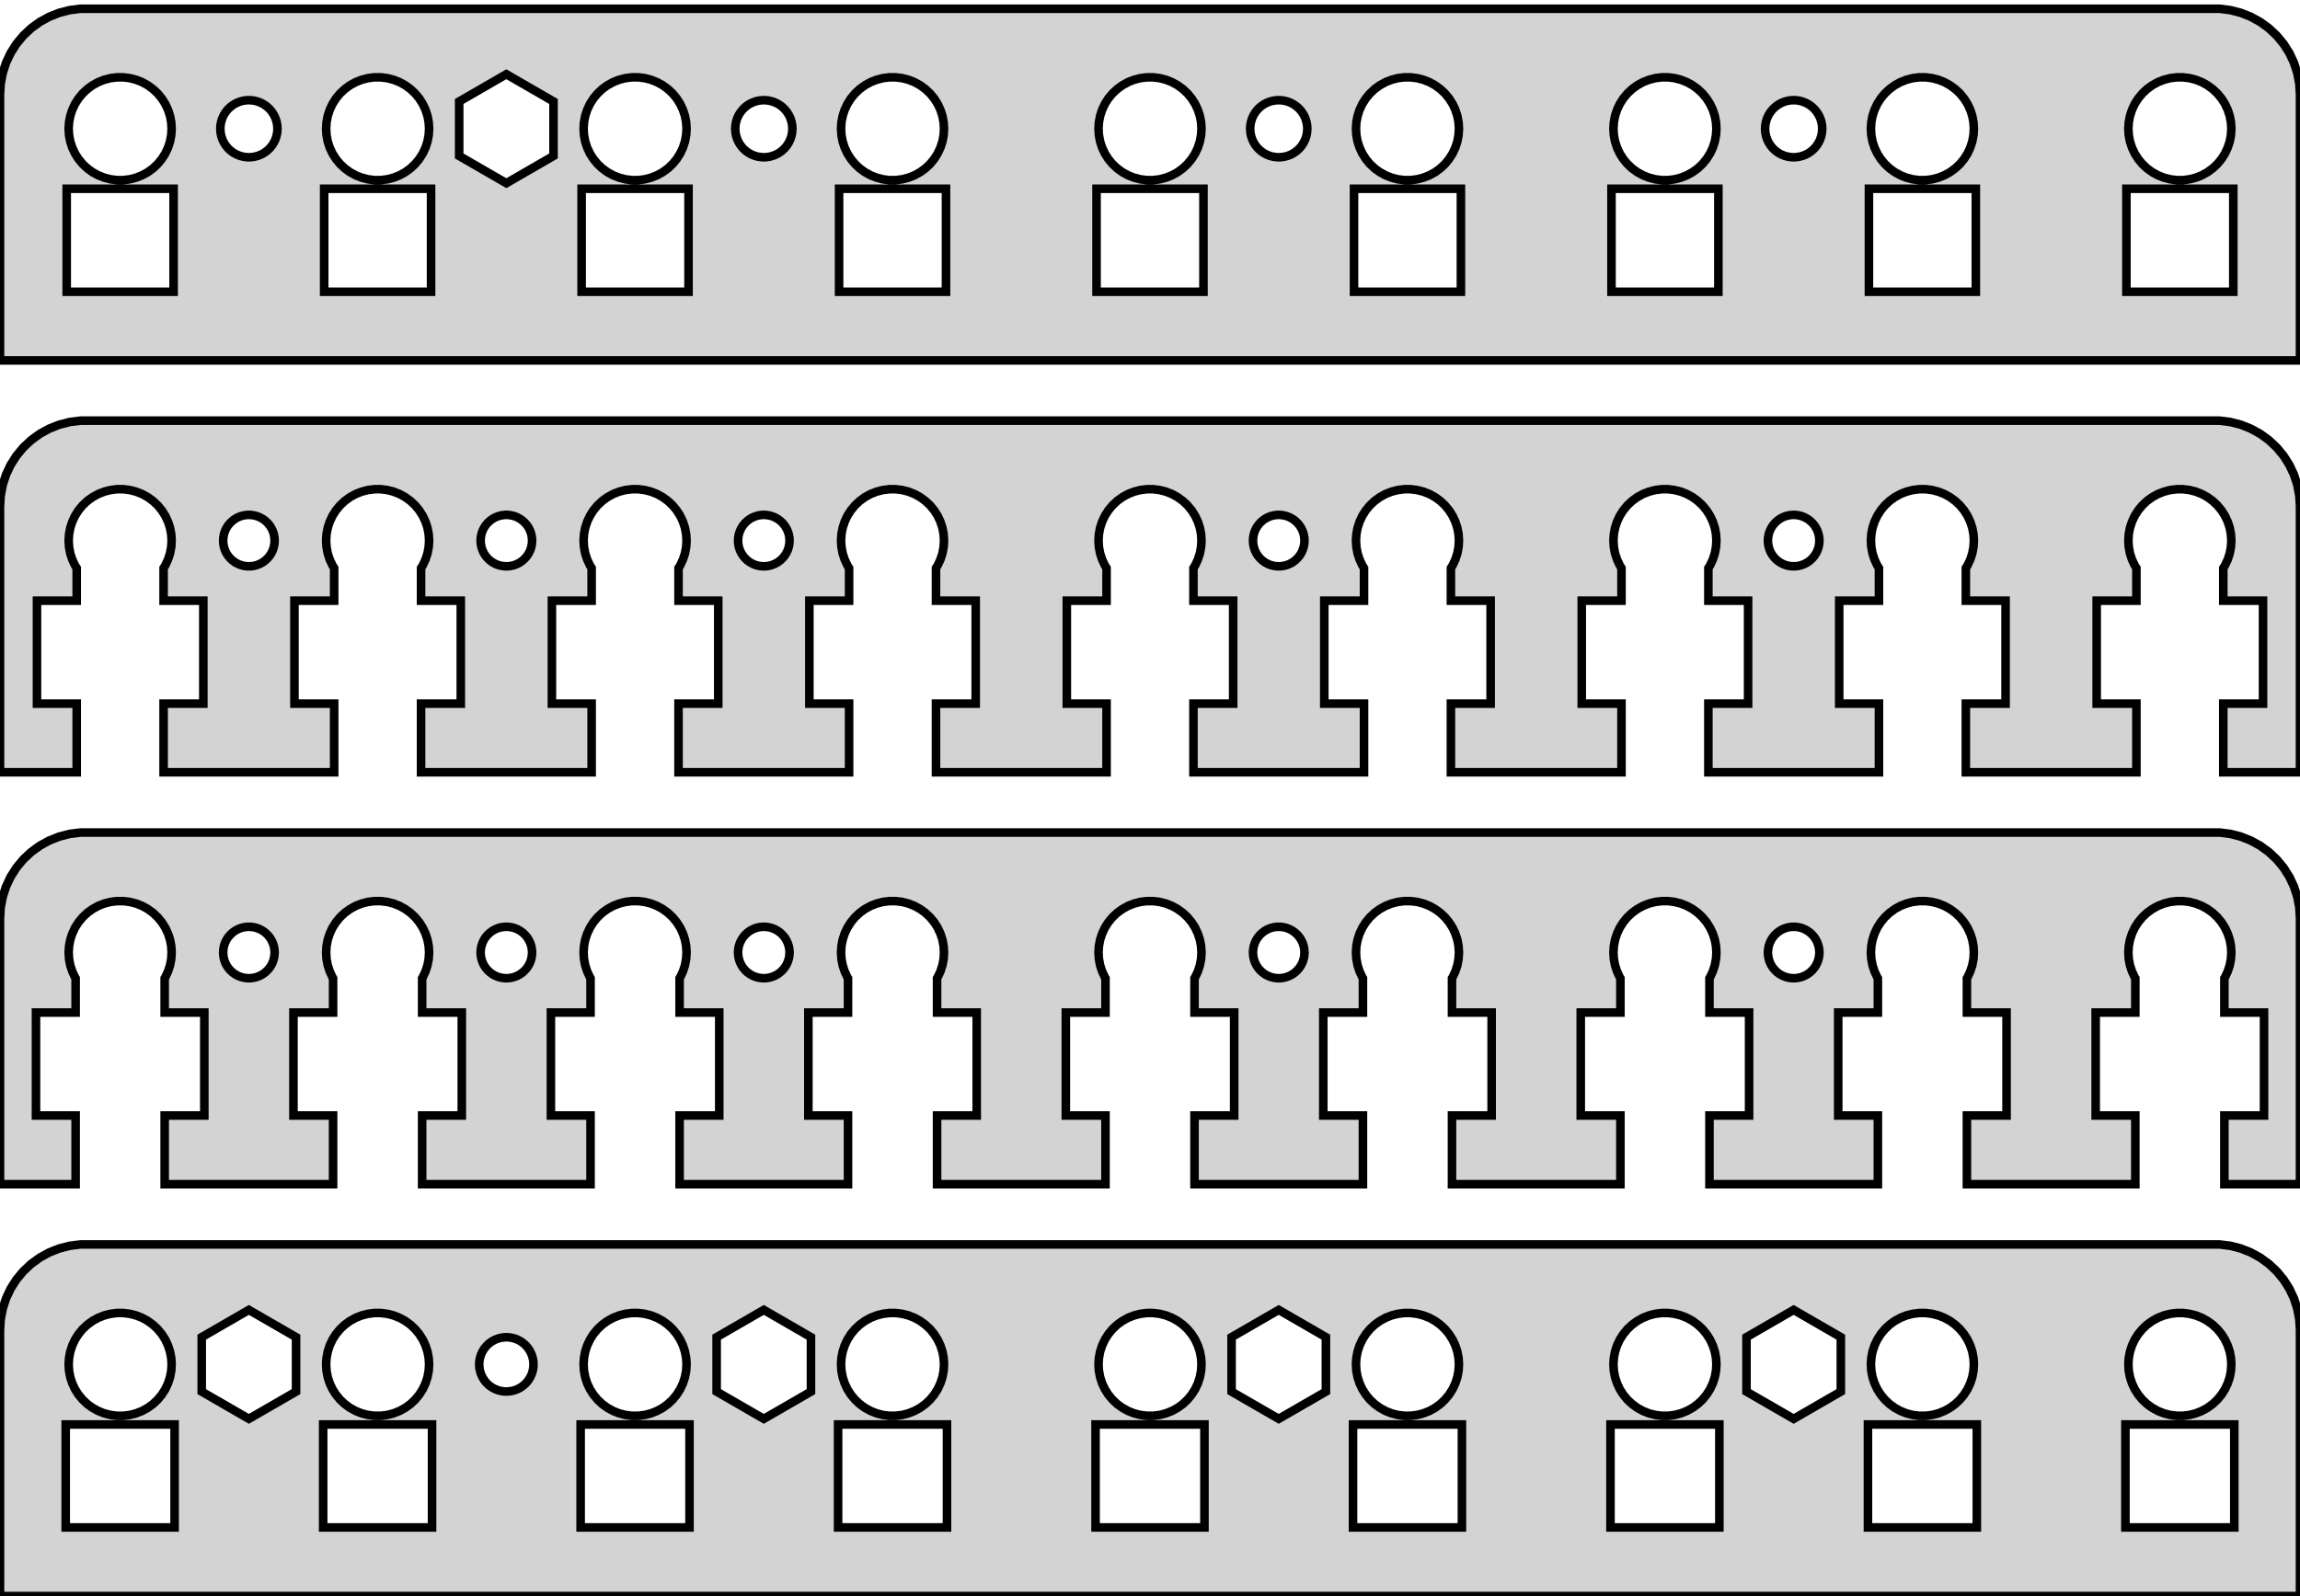 <?xml version="1.0" standalone="no"?>
<!DOCTYPE svg PUBLIC "-//W3C//DTD SVG 1.1//EN" "http://www.w3.org/Graphics/SVG/1.1/DTD/svg11.dtd">
<svg width="134mm" height="93mm" viewBox="-67 -93 134 93" xmlns="http://www.w3.org/2000/svg" version="1.1">
<title>OpenSCAD Model</title>
<path d="
M 67,-87.5 L 66.961,-88.127 L 66.843,-88.743 L 66.649,-89.341 L 66.382,-89.909 L 66.045,-90.439
 L 65.645,-90.923 L 65.187,-91.353 L 64.679,-91.722 L 64.129,-92.024 L 63.545,-92.255 L 62.937,-92.411
 L 62.314,-92.49 L -62.314,-92.49 L -62.937,-92.411 L -63.545,-92.255 L -64.129,-92.024 L -64.679,-91.722
 L -65.187,-91.353 L -65.645,-90.923 L -66.045,-90.439 L -66.382,-89.909 L -66.649,-89.341 L -66.843,-88.743
 L -66.961,-88.127 L -67,-87.5 L -67,-72 L 67,-72 z
M -40.248,-83.913 L -40.248,-87.087 L -37.5,-88.674 L -34.752,-87.087 L -34.752,-83.913 L -37.5,-82.326
 z
M 44.812,-82.506 L 44.438,-82.553 L 44.073,-82.647 L 43.723,-82.785 L 43.392,-82.967 L 43.088,-83.188
 L 42.813,-83.446 L 42.573,-83.737 L 42.371,-84.055 L 42.211,-84.396 L 42.094,-84.754 L 42.024,-85.124
 L 42,-85.5 L 42.024,-85.876 L 42.094,-86.246 L 42.211,-86.604 L 42.371,-86.945 L 42.573,-87.263
 L 42.813,-87.554 L 43.088,-87.811 L 43.392,-88.033 L 43.723,-88.215 L 44.073,-88.353 L 44.438,-88.447
 L 44.812,-88.494 L 45.188,-88.494 L 45.562,-88.447 L 45.927,-88.353 L 46.277,-88.215 L 46.608,-88.033
 L 46.912,-87.811 L 47.187,-87.554 L 47.427,-87.263 L 47.629,-86.945 L 47.789,-86.604 L 47.906,-86.246
 L 47.976,-85.876 L 48,-85.5 L 47.976,-85.124 L 47.906,-84.754 L 47.789,-84.396 L 47.629,-84.055
 L 47.427,-83.737 L 47.187,-83.446 L 46.912,-83.188 L 46.608,-82.967 L 46.277,-82.785 L 45.927,-82.647
 L 45.562,-82.553 L 45.188,-82.506 z
M 59.812,-82.506 L 59.438,-82.553 L 59.073,-82.647 L 58.723,-82.785 L 58.392,-82.967 L 58.088,-83.188
 L 57.813,-83.446 L 57.573,-83.737 L 57.371,-84.055 L 57.211,-84.396 L 57.094,-84.754 L 57.024,-85.124
 L 57,-85.5 L 57.024,-85.876 L 57.094,-86.246 L 57.211,-86.604 L 57.371,-86.945 L 57.573,-87.263
 L 57.813,-87.554 L 58.088,-87.811 L 58.392,-88.033 L 58.723,-88.215 L 59.073,-88.353 L 59.438,-88.447
 L 59.812,-88.494 L 60.188,-88.494 L 60.562,-88.447 L 60.927,-88.353 L 61.277,-88.215 L 61.608,-88.033
 L 61.912,-87.811 L 62.187,-87.554 L 62.427,-87.263 L 62.629,-86.945 L 62.789,-86.604 L 62.906,-86.246
 L 62.976,-85.876 L 63,-85.5 L 62.976,-85.124 L 62.906,-84.754 L 62.789,-84.396 L 62.629,-84.055
 L 62.427,-83.737 L 62.187,-83.446 L 61.912,-83.188 L 61.608,-82.967 L 61.277,-82.785 L 60.927,-82.647
 L 60.562,-82.553 L 60.188,-82.506 z
M -15.188,-82.506 L -15.562,-82.553 L -15.927,-82.647 L -16.277,-82.785 L -16.608,-82.967 L -16.912,-83.188
 L -17.187,-83.446 L -17.427,-83.737 L -17.629,-84.055 L -17.789,-84.396 L -17.906,-84.754 L -17.976,-85.124
 L -18,-85.5 L -17.976,-85.876 L -17.906,-86.246 L -17.789,-86.604 L -17.629,-86.945 L -17.427,-87.263
 L -17.187,-87.554 L -16.912,-87.811 L -16.608,-88.033 L -16.277,-88.215 L -15.927,-88.353 L -15.562,-88.447
 L -15.188,-88.494 L -14.812,-88.494 L -14.438,-88.447 L -14.073,-88.353 L -13.723,-88.215 L -13.393,-88.033
 L -13.088,-87.811 L -12.813,-87.554 L -12.573,-87.263 L -12.371,-86.945 L -12.211,-86.604 L -12.094,-86.246
 L -12.024,-85.876 L -12,-85.5 L -12.024,-85.124 L -12.094,-84.754 L -12.211,-84.396 L -12.371,-84.055
 L -12.573,-83.737 L -12.813,-83.446 L -13.088,-83.188 L -13.393,-82.967 L -13.723,-82.785 L -14.073,-82.647
 L -14.438,-82.553 L -14.812,-82.506 z
M 14.812,-82.506 L 14.438,-82.553 L 14.073,-82.647 L 13.723,-82.785 L 13.393,-82.967 L 13.088,-83.188
 L 12.813,-83.446 L 12.573,-83.737 L 12.371,-84.055 L 12.211,-84.396 L 12.094,-84.754 L 12.024,-85.124
 L 12,-85.5 L 12.024,-85.876 L 12.094,-86.246 L 12.211,-86.604 L 12.371,-86.945 L 12.573,-87.263
 L 12.813,-87.554 L 13.088,-87.811 L 13.393,-88.033 L 13.723,-88.215 L 14.073,-88.353 L 14.438,-88.447
 L 14.812,-88.494 L 15.188,-88.494 L 15.562,-88.447 L 15.927,-88.353 L 16.277,-88.215 L 16.608,-88.033
 L 16.912,-87.811 L 17.187,-87.554 L 17.427,-87.263 L 17.629,-86.945 L 17.789,-86.604 L 17.906,-86.246
 L 17.976,-85.876 L 18,-85.5 L 17.976,-85.124 L 17.906,-84.754 L 17.789,-84.396 L 17.629,-84.055
 L 17.427,-83.737 L 17.187,-83.446 L 16.912,-83.188 L 16.608,-82.967 L 16.277,-82.785 L 15.927,-82.647
 L 15.562,-82.553 L 15.188,-82.506 z
M -60.188,-82.506 L -60.562,-82.553 L -60.927,-82.647 L -61.277,-82.785 L -61.608,-82.967 L -61.912,-83.188
 L -62.187,-83.446 L -62.427,-83.737 L -62.629,-84.055 L -62.789,-84.396 L -62.906,-84.754 L -62.976,-85.124
 L -63,-85.5 L -62.976,-85.876 L -62.906,-86.246 L -62.789,-86.604 L -62.629,-86.945 L -62.427,-87.263
 L -62.187,-87.554 L -61.912,-87.811 L -61.608,-88.033 L -61.277,-88.215 L -60.927,-88.353 L -60.562,-88.447
 L -60.188,-88.494 L -59.812,-88.494 L -59.438,-88.447 L -59.073,-88.353 L -58.723,-88.215 L -58.392,-88.033
 L -58.088,-87.811 L -57.813,-87.554 L -57.573,-87.263 L -57.371,-86.945 L -57.211,-86.604 L -57.094,-86.246
 L -57.024,-85.876 L -57,-85.5 L -57.024,-85.124 L -57.094,-84.754 L -57.211,-84.396 L -57.371,-84.055
 L -57.573,-83.737 L -57.813,-83.446 L -58.088,-83.188 L -58.392,-82.967 L -58.723,-82.785 L -59.073,-82.647
 L -59.438,-82.553 L -59.812,-82.506 z
M -0.188,-82.506 L -0.562,-82.553 L -0.927,-82.647 L -1.277,-82.785 L -1.607,-82.967 L -1.912,-83.188
 L -2.187,-83.446 L -2.427,-83.737 L -2.629,-84.055 L -2.789,-84.396 L -2.906,-84.754 L -2.976,-85.124
 L -3,-85.5 L -2.976,-85.876 L -2.906,-86.246 L -2.789,-86.604 L -2.629,-86.945 L -2.427,-87.263
 L -2.187,-87.554 L -1.912,-87.811 L -1.607,-88.033 L -1.277,-88.215 L -0.927,-88.353 L -0.562,-88.447
 L -0.188,-88.494 L 0.188,-88.494 L 0.562,-88.447 L 0.927,-88.353 L 1.277,-88.215 L 1.607,-88.033
 L 1.912,-87.811 L 2.187,-87.554 L 2.427,-87.263 L 2.629,-86.945 L 2.789,-86.604 L 2.906,-86.246
 L 2.976,-85.876 L 3,-85.5 L 2.976,-85.124 L 2.906,-84.754 L 2.789,-84.396 L 2.629,-84.055
 L 2.427,-83.737 L 2.187,-83.446 L 1.912,-83.188 L 1.607,-82.967 L 1.277,-82.785 L 0.927,-82.647
 L 0.562,-82.553 L 0.188,-82.506 z
M 29.812,-82.506 L 29.438,-82.553 L 29.073,-82.647 L 28.723,-82.785 L 28.392,-82.967 L 28.088,-83.188
 L 27.813,-83.446 L 27.573,-83.737 L 27.371,-84.055 L 27.211,-84.396 L 27.094,-84.754 L 27.024,-85.124
 L 27,-85.5 L 27.024,-85.876 L 27.094,-86.246 L 27.211,-86.604 L 27.371,-86.945 L 27.573,-87.263
 L 27.813,-87.554 L 28.088,-87.811 L 28.392,-88.033 L 28.723,-88.215 L 29.073,-88.353 L 29.438,-88.447
 L 29.812,-88.494 L 30.188,-88.494 L 30.562,-88.447 L 30.927,-88.353 L 31.277,-88.215 L 31.608,-88.033
 L 31.912,-87.811 L 32.187,-87.554 L 32.427,-87.263 L 32.629,-86.945 L 32.789,-86.604 L 32.906,-86.246
 L 32.976,-85.876 L 33,-85.5 L 32.976,-85.124 L 32.906,-84.754 L 32.789,-84.396 L 32.629,-84.055
 L 32.427,-83.737 L 32.187,-83.446 L 31.912,-83.188 L 31.608,-82.967 L 31.277,-82.785 L 30.927,-82.647
 L 30.562,-82.553 L 30.188,-82.506 z
M -30.188,-82.506 L -30.562,-82.553 L -30.927,-82.647 L -31.277,-82.785 L -31.608,-82.967 L -31.912,-83.188
 L -32.187,-83.446 L -32.427,-83.737 L -32.629,-84.055 L -32.789,-84.396 L -32.906,-84.754 L -32.976,-85.124
 L -33,-85.5 L -32.976,-85.876 L -32.906,-86.246 L -32.789,-86.604 L -32.629,-86.945 L -32.427,-87.263
 L -32.187,-87.554 L -31.912,-87.811 L -31.608,-88.033 L -31.277,-88.215 L -30.927,-88.353 L -30.562,-88.447
 L -30.188,-88.494 L -29.812,-88.494 L -29.438,-88.447 L -29.073,-88.353 L -28.723,-88.215 L -28.392,-88.033
 L -28.088,-87.811 L -27.813,-87.554 L -27.573,-87.263 L -27.371,-86.945 L -27.211,-86.604 L -27.094,-86.246
 L -27.024,-85.876 L -27,-85.5 L -27.024,-85.124 L -27.094,-84.754 L -27.211,-84.396 L -27.371,-84.055
 L -27.573,-83.737 L -27.813,-83.446 L -28.088,-83.188 L -28.392,-82.967 L -28.723,-82.785 L -29.073,-82.647
 L -29.438,-82.553 L -29.812,-82.506 z
M -45.188,-82.506 L -45.562,-82.553 L -45.927,-82.647 L -46.277,-82.785 L -46.608,-82.967 L -46.912,-83.188
 L -47.187,-83.446 L -47.427,-83.737 L -47.629,-84.055 L -47.789,-84.396 L -47.906,-84.754 L -47.976,-85.124
 L -48,-85.5 L -47.976,-85.876 L -47.906,-86.246 L -47.789,-86.604 L -47.629,-86.945 L -47.427,-87.263
 L -47.187,-87.554 L -46.912,-87.811 L -46.608,-88.033 L -46.277,-88.215 L -45.927,-88.353 L -45.562,-88.447
 L -45.188,-88.494 L -44.812,-88.494 L -44.438,-88.447 L -44.073,-88.353 L -43.723,-88.215 L -43.392,-88.033
 L -43.088,-87.811 L -42.813,-87.554 L -42.573,-87.263 L -42.371,-86.945 L -42.211,-86.604 L -42.094,-86.246
 L -42.024,-85.876 L -42,-85.5 L -42.024,-85.124 L -42.094,-84.754 L -42.211,-84.396 L -42.371,-84.055
 L -42.573,-83.737 L -42.813,-83.446 L -43.088,-83.188 L -43.392,-82.967 L -43.723,-82.785 L -44.073,-82.647
 L -44.438,-82.553 L -44.812,-82.506 z
M -52.605,-83.839 L -52.812,-83.865 L -53.014,-83.917 L -53.209,-83.994 L -53.392,-84.094 L -53.561,-84.217
 L -53.714,-84.36 L -53.847,-84.522 L -53.959,-84.698 L -54.048,-84.887 L -54.112,-85.086 L -54.152,-85.291
 L -54.165,-85.5 L -54.152,-85.709 L -54.112,-85.914 L -54.048,-86.113 L -53.959,-86.302 L -53.847,-86.478
 L -53.714,-86.64 L -53.561,-86.783 L -53.392,-86.906 L -53.209,-87.006 L -53.014,-87.083 L -52.812,-87.135
 L -52.605,-87.161 L -52.395,-87.161 L -52.188,-87.135 L -51.986,-87.083 L -51.791,-87.006 L -51.608,-86.906
 L -51.439,-86.783 L -51.286,-86.64 L -51.153,-86.478 L -51.041,-86.302 L -50.952,-86.113 L -50.888,-85.914
 L -50.848,-85.709 L -50.835,-85.5 L -50.848,-85.291 L -50.888,-85.086 L -50.952,-84.887 L -51.041,-84.698
 L -51.153,-84.522 L -51.286,-84.36 L -51.439,-84.217 L -51.608,-84.094 L -51.791,-83.994 L -51.986,-83.917
 L -52.188,-83.865 L -52.395,-83.839 z
M 7.395,-83.839 L 7.188,-83.865 L 6.986,-83.917 L 6.791,-83.994 L 6.608,-84.094 L 6.439,-84.217
 L 6.286,-84.36 L 6.153,-84.522 L 6.041,-84.698 L 5.952,-84.887 L 5.888,-85.086 L 5.848,-85.291
 L 5.835,-85.5 L 5.848,-85.709 L 5.888,-85.914 L 5.952,-86.113 L 6.041,-86.302 L 6.153,-86.478
 L 6.286,-86.64 L 6.439,-86.783 L 6.608,-86.906 L 6.791,-87.006 L 6.986,-87.083 L 7.188,-87.135
 L 7.395,-87.161 L 7.605,-87.161 L 7.812,-87.135 L 8.014,-87.083 L 8.209,-87.006 L 8.392,-86.906
 L 8.561,-86.783 L 8.714,-86.64 L 8.847,-86.478 L 8.959,-86.302 L 9.048,-86.113 L 9.112,-85.914
 L 9.152,-85.709 L 9.165,-85.5 L 9.152,-85.291 L 9.112,-85.086 L 9.048,-84.887 L 8.959,-84.698
 L 8.847,-84.522 L 8.714,-84.36 L 8.561,-84.217 L 8.392,-84.094 L 8.209,-83.994 L 8.014,-83.917
 L 7.812,-83.865 L 7.605,-83.839 z
M 37.395,-83.839 L 37.188,-83.865 L 36.986,-83.917 L 36.791,-83.994 L 36.608,-84.094 L 36.439,-84.217
 L 36.286,-84.36 L 36.153,-84.522 L 36.041,-84.698 L 35.952,-84.887 L 35.888,-85.086 L 35.848,-85.291
 L 35.835,-85.5 L 35.848,-85.709 L 35.888,-85.914 L 35.952,-86.113 L 36.041,-86.302 L 36.153,-86.478
 L 36.286,-86.64 L 36.439,-86.783 L 36.608,-86.906 L 36.791,-87.006 L 36.986,-87.083 L 37.188,-87.135
 L 37.395,-87.161 L 37.605,-87.161 L 37.812,-87.135 L 38.014,-87.083 L 38.209,-87.006 L 38.392,-86.906
 L 38.561,-86.783 L 38.714,-86.64 L 38.847,-86.478 L 38.959,-86.302 L 39.048,-86.113 L 39.112,-85.914
 L 39.152,-85.709 L 39.165,-85.5 L 39.152,-85.291 L 39.112,-85.086 L 39.048,-84.887 L 38.959,-84.698
 L 38.847,-84.522 L 38.714,-84.36 L 38.561,-84.217 L 38.392,-84.094 L 38.209,-83.994 L 38.014,-83.917
 L 37.812,-83.865 L 37.605,-83.839 z
M -22.605,-83.839 L -22.812,-83.865 L -23.014,-83.917 L -23.209,-83.994 L -23.392,-84.094 L -23.561,-84.217
 L -23.713,-84.36 L -23.847,-84.522 L -23.959,-84.698 L -24.048,-84.887 L -24.112,-85.086 L -24.152,-85.291
 L -24.165,-85.5 L -24.152,-85.709 L -24.112,-85.914 L -24.048,-86.113 L -23.959,-86.302 L -23.847,-86.478
 L -23.713,-86.64 L -23.561,-86.783 L -23.392,-86.906 L -23.209,-87.006 L -23.014,-87.083 L -22.812,-87.135
 L -22.605,-87.161 L -22.395,-87.161 L -22.188,-87.135 L -21.986,-87.083 L -21.791,-87.006 L -21.608,-86.906
 L -21.439,-86.783 L -21.287,-86.64 L -21.153,-86.478 L -21.041,-86.302 L -20.952,-86.113 L -20.888,-85.914
 L -20.848,-85.709 L -20.835,-85.5 L -20.848,-85.291 L -20.888,-85.086 L -20.952,-84.887 L -21.041,-84.698
 L -21.153,-84.522 L -21.287,-84.36 L -21.439,-84.217 L -21.608,-84.094 L -21.791,-83.994 L -21.986,-83.917
 L -22.188,-83.865 L -22.395,-83.839 z
M 26.886,-76 L 26.886,-82 L 33.114,-82 L 33.114,-76 z
M 41.886,-76 L 41.886,-82 L 48.114,-82 L 48.114,-76 z
M -3.114,-76 L -3.114,-82 L 3.114,-82 L 3.114,-76 z
M 11.886,-76 L 11.886,-82 L 18.114,-82 L 18.114,-76 z
M -18.114,-76 L -18.114,-82 L -11.886,-82 L -11.886,-76 z
M -63.114,-76 L -63.114,-82 L -56.886,-82 L -56.886,-76 z
M -33.114,-76 L -33.114,-82 L -26.886,-82 L -26.886,-76 z
M -48.114,-76 L -48.114,-82 L -41.886,-82 L -41.886,-76 z
M 56.886,-76 L 56.886,-82 L 63.114,-82 L 63.114,-76 z
M -62.531,-52 L -64.846,-52 L -64.846,-58 L -62.531,-58 L -62.531,-59.9 L -62.629,-60.055
 L -62.789,-60.396 L -62.906,-60.754 L -62.976,-61.124 L -63,-61.5 L -62.976,-61.876 L -62.906,-62.246
 L -62.789,-62.604 L -62.629,-62.945 L -62.427,-63.263 L -62.187,-63.554 L -61.912,-63.812 L -61.608,-64.033
 L -61.277,-64.215 L -60.927,-64.353 L -60.562,-64.447 L -60.188,-64.494 L -59.812,-64.494 L -59.438,-64.447
 L -59.073,-64.353 L -58.723,-64.215 L -58.392,-64.033 L -58.088,-63.812 L -57.813,-63.554 L -57.573,-63.263
 L -57.371,-62.945 L -57.211,-62.604 L -57.094,-62.246 L -57.024,-61.876 L -57,-61.5 L -57.024,-61.124
 L -57.094,-60.754 L -57.211,-60.396 L -57.371,-60.055 L -57.469,-59.9 L -57.469,-58 L -55.154,-58
 L -55.154,-52 L -57.469,-52 L -57.469,-48 L -47.531,-48 L -47.531,-52 L -49.846,-52
 L -49.846,-58 L -47.531,-58 L -47.531,-59.9 L -47.629,-60.055 L -47.789,-60.396 L -47.906,-60.754
 L -47.976,-61.124 L -48,-61.5 L -47.976,-61.876 L -47.906,-62.246 L -47.789,-62.604 L -47.629,-62.945
 L -47.427,-63.263 L -47.187,-63.554 L -46.912,-63.812 L -46.608,-64.033 L -46.277,-64.215 L -45.927,-64.353
 L -45.562,-64.447 L -45.188,-64.494 L -44.812,-64.494 L -44.438,-64.447 L -44.073,-64.353 L -43.723,-64.215
 L -43.392,-64.033 L -43.088,-63.812 L -42.813,-63.554 L -42.573,-63.263 L -42.371,-62.945 L -42.211,-62.604
 L -42.094,-62.246 L -42.024,-61.876 L -42,-61.5 L -42.024,-61.124 L -42.094,-60.754 L -42.211,-60.396
 L -42.371,-60.055 L -42.469,-59.9 L -42.469,-58 L -40.154,-58 L -40.154,-52 L -42.469,-52
 L -42.469,-48 L -32.531,-48 L -32.531,-52 L -34.846,-52 L -34.846,-58 L -32.531,-58
 L -32.531,-59.9 L -32.629,-60.055 L -32.789,-60.396 L -32.906,-60.754 L -32.976,-61.124 L -33,-61.5
 L -32.976,-61.876 L -32.906,-62.246 L -32.789,-62.604 L -32.629,-62.945 L -32.427,-63.263 L -32.187,-63.554
 L -31.912,-63.812 L -31.608,-64.033 L -31.277,-64.215 L -30.927,-64.353 L -30.562,-64.447 L -30.188,-64.494
 L -29.812,-64.494 L -29.438,-64.447 L -29.073,-64.353 L -28.723,-64.215 L -28.392,-64.033 L -28.088,-63.812
 L -27.813,-63.554 L -27.573,-63.263 L -27.371,-62.945 L -27.211,-62.604 L -27.094,-62.246 L -27.024,-61.876
 L -27,-61.5 L -27.024,-61.124 L -27.094,-60.754 L -27.211,-60.396 L -27.371,-60.055 L -27.469,-59.9
 L -27.469,-58 L -25.154,-58 L -25.154,-52 L -27.469,-52 L -27.469,-48 L -17.531,-48
 L -17.531,-52 L -19.846,-52 L -19.846,-58 L -17.531,-58 L -17.531,-59.9 L -17.629,-60.055
 L -17.789,-60.396 L -17.906,-60.754 L -17.976,-61.124 L -18,-61.5 L -17.976,-61.876 L -17.906,-62.246
 L -17.789,-62.604 L -17.629,-62.945 L -17.427,-63.263 L -17.187,-63.554 L -16.912,-63.812 L -16.608,-64.033
 L -16.277,-64.215 L -15.927,-64.353 L -15.562,-64.447 L -15.188,-64.494 L -14.812,-64.494 L -14.438,-64.447
 L -14.073,-64.353 L -13.723,-64.215 L -13.393,-64.033 L -13.088,-63.812 L -12.813,-63.554 L -12.573,-63.263
 L -12.371,-62.945 L -12.211,-62.604 L -12.094,-62.246 L -12.024,-61.876 L -12,-61.5 L -12.024,-61.124
 L -12.094,-60.754 L -12.211,-60.396 L -12.371,-60.055 L -12.469,-59.9 L -12.469,-58 L -10.154,-58
 L -10.154,-52 L -12.469,-52 L -12.469,-48 L -2.531,-48 L -2.531,-52 L -4.846,-52
 L -4.846,-58 L -2.531,-58 L -2.531,-59.9 L -2.629,-60.055 L -2.789,-60.396 L -2.906,-60.754
 L -2.976,-61.124 L -3,-61.5 L -2.976,-61.876 L -2.906,-62.246 L -2.789,-62.604 L -2.629,-62.945
 L -2.427,-63.263 L -2.187,-63.554 L -1.912,-63.812 L -1.607,-64.033 L -1.277,-64.215 L -0.927,-64.353
 L -0.562,-64.447 L -0.188,-64.494 L 0.188,-64.494 L 0.562,-64.447 L 0.927,-64.353 L 1.277,-64.215
 L 1.607,-64.033 L 1.912,-63.812 L 2.187,-63.554 L 2.427,-63.263 L 2.629,-62.945 L 2.789,-62.604
 L 2.906,-62.246 L 2.976,-61.876 L 3,-61.5 L 2.976,-61.124 L 2.906,-60.754 L 2.789,-60.396
 L 2.629,-60.055 L 2.531,-59.9 L 2.531,-58 L 4.846,-58 L 4.846,-52 L 2.531,-52
 L 2.531,-48 L 12.469,-48 L 12.469,-52 L 10.154,-52 L 10.154,-58 L 12.469,-58
 L 12.469,-59.9 L 12.371,-60.055 L 12.211,-60.396 L 12.094,-60.754 L 12.024,-61.124 L 12,-61.5
 L 12.024,-61.876 L 12.094,-62.246 L 12.211,-62.604 L 12.371,-62.945 L 12.573,-63.263 L 12.813,-63.554
 L 13.088,-63.812 L 13.393,-64.033 L 13.723,-64.215 L 14.073,-64.353 L 14.438,-64.447 L 14.812,-64.494
 L 15.188,-64.494 L 15.562,-64.447 L 15.927,-64.353 L 16.277,-64.215 L 16.608,-64.033 L 16.912,-63.812
 L 17.187,-63.554 L 17.427,-63.263 L 17.629,-62.945 L 17.789,-62.604 L 17.906,-62.246 L 17.976,-61.876
 L 18,-61.5 L 17.976,-61.124 L 17.906,-60.754 L 17.789,-60.396 L 17.629,-60.055 L 17.531,-59.9
 L 17.531,-58 L 19.846,-58 L 19.846,-52 L 17.531,-52 L 17.531,-48 L 27.469,-48
 L 27.469,-52 L 25.154,-52 L 25.154,-58 L 27.469,-58 L 27.469,-59.9 L 27.371,-60.055
 L 27.211,-60.396 L 27.094,-60.754 L 27.024,-61.124 L 27,-61.5 L 27.024,-61.876 L 27.094,-62.246
 L 27.211,-62.604 L 27.371,-62.945 L 27.573,-63.263 L 27.813,-63.554 L 28.088,-63.812 L 28.392,-64.033
 L 28.723,-64.215 L 29.073,-64.353 L 29.438,-64.447 L 29.812,-64.494 L 30.188,-64.494 L 30.562,-64.447
 L 30.927,-64.353 L 31.277,-64.215 L 31.608,-64.033 L 31.912,-63.812 L 32.187,-63.554 L 32.427,-63.263
 L 32.629,-62.945 L 32.789,-62.604 L 32.906,-62.246 L 32.976,-61.876 L 33,-61.5 L 32.976,-61.124
 L 32.906,-60.754 L 32.789,-60.396 L 32.629,-60.055 L 32.531,-59.9 L 32.531,-58 L 34.846,-58
 L 34.846,-52 L 32.531,-52 L 32.531,-48 L 42.469,-48 L 42.469,-52 L 40.154,-52
 L 40.154,-58 L 42.469,-58 L 42.469,-59.9 L 42.371,-60.055 L 42.211,-60.396 L 42.094,-60.754
 L 42.024,-61.124 L 42,-61.5 L 42.024,-61.876 L 42.094,-62.246 L 42.211,-62.604 L 42.371,-62.945
 L 42.573,-63.263 L 42.813,-63.554 L 43.088,-63.812 L 43.392,-64.033 L 43.723,-64.215 L 44.073,-64.353
 L 44.438,-64.447 L 44.812,-64.494 L 45.188,-64.494 L 45.562,-64.447 L 45.927,-64.353 L 46.277,-64.215
 L 46.608,-64.033 L 46.912,-63.812 L 47.187,-63.554 L 47.427,-63.263 L 47.629,-62.945 L 47.789,-62.604
 L 47.906,-62.246 L 47.976,-61.876 L 48,-61.5 L 47.976,-61.124 L 47.906,-60.754 L 47.789,-60.396
 L 47.629,-60.055 L 47.531,-59.9 L 47.531,-58 L 49.846,-58 L 49.846,-52 L 47.531,-52
 L 47.531,-48 L 57.469,-48 L 57.469,-52 L 55.154,-52 L 55.154,-58 L 57.469,-58
 L 57.469,-59.9 L 57.371,-60.055 L 57.211,-60.396 L 57.094,-60.754 L 57.024,-61.124 L 57,-61.5
 L 57.024,-61.876 L 57.094,-62.246 L 57.211,-62.604 L 57.371,-62.945 L 57.573,-63.263 L 57.813,-63.554
 L 58.088,-63.812 L 58.392,-64.033 L 58.723,-64.215 L 59.073,-64.353 L 59.438,-64.447 L 59.812,-64.494
 L 60.188,-64.494 L 60.562,-64.447 L 60.927,-64.353 L 61.277,-64.215 L 61.608,-64.033 L 61.912,-63.812
 L 62.187,-63.554 L 62.427,-63.263 L 62.629,-62.945 L 62.789,-62.604 L 62.906,-62.246 L 62.976,-61.876
 L 63,-61.5 L 62.976,-61.124 L 62.906,-60.754 L 62.789,-60.396 L 62.629,-60.055 L 62.531,-59.9
 L 62.531,-58 L 64.846,-58 L 64.846,-52 L 62.531,-52 L 62.531,-48 L 67,-48
 L 67,-63.5 L 66.961,-64.127 L 66.843,-64.743 L 66.649,-65.341 L 66.382,-65.909 L 66.045,-66.439
 L 65.645,-66.923 L 65.187,-67.353 L 64.679,-67.722 L 64.129,-68.024 L 63.545,-68.255 L 62.937,-68.411
 L 62.314,-68.49 L -62.314,-68.49 L -62.937,-68.411 L -63.545,-68.255 L -64.129,-68.024 L -64.679,-67.722
 L -65.187,-67.353 L -65.645,-66.923 L -66.045,-66.439 L -66.382,-65.909 L -66.649,-65.341 L -66.843,-64.743
 L -66.961,-64.127 L -67,-63.5 L -67,-48 L -62.531,-48 z
M 7.406,-60.003 L 7.219,-60.027 L 7.036,-60.073 L 6.861,-60.143 L 6.696,-60.233 L 6.544,-60.344
 L 6.407,-60.473 L 6.286,-60.618 L 6.186,-60.777 L 6.105,-60.948 L 6.047,-61.127 L 6.012,-61.312
 L 6,-61.5 L 6.012,-61.688 L 6.047,-61.873 L 6.105,-62.052 L 6.186,-62.223 L 6.286,-62.382
 L 6.407,-62.527 L 6.544,-62.656 L 6.696,-62.767 L 6.861,-62.857 L 7.036,-62.927 L 7.219,-62.973
 L 7.406,-62.997 L 7.594,-62.997 L 7.781,-62.973 L 7.964,-62.927 L 8.139,-62.857 L 8.304,-62.767
 L 8.456,-62.656 L 8.593,-62.527 L 8.714,-62.382 L 8.814,-62.223 L 8.895,-62.052 L 8.953,-61.873
 L 8.988,-61.688 L 9,-61.5 L 8.988,-61.312 L 8.953,-61.127 L 8.895,-60.948 L 8.814,-60.777
 L 8.714,-60.618 L 8.593,-60.473 L 8.456,-60.344 L 8.304,-60.233 L 8.139,-60.143 L 7.964,-60.073
 L 7.781,-60.027 L 7.594,-60.003 z
M -52.594,-60.003 L -52.781,-60.027 L -52.964,-60.073 L -53.139,-60.143 L -53.304,-60.233 L -53.456,-60.344
 L -53.593,-60.473 L -53.714,-60.618 L -53.815,-60.777 L -53.895,-60.948 L -53.953,-61.127 L -53.988,-61.312
 L -54,-61.5 L -53.988,-61.688 L -53.953,-61.873 L -53.895,-62.052 L -53.815,-62.223 L -53.714,-62.382
 L -53.593,-62.527 L -53.456,-62.656 L -53.304,-62.767 L -53.139,-62.857 L -52.964,-62.927 L -52.781,-62.973
 L -52.594,-62.997 L -52.406,-62.997 L -52.219,-62.973 L -52.036,-62.927 L -51.861,-62.857 L -51.696,-62.767
 L -51.544,-62.656 L -51.407,-62.527 L -51.286,-62.382 L -51.185,-62.223 L -51.105,-62.052 L -51.047,-61.873
 L -51.012,-61.688 L -51,-61.5 L -51.012,-61.312 L -51.047,-61.127 L -51.105,-60.948 L -51.185,-60.777
 L -51.286,-60.618 L -51.407,-60.473 L -51.544,-60.344 L -51.696,-60.233 L -51.861,-60.143 L -52.036,-60.073
 L -52.219,-60.027 L -52.406,-60.003 z
M -22.594,-60.003 L -22.781,-60.027 L -22.963,-60.073 L -23.139,-60.143 L -23.304,-60.233 L -23.456,-60.344
 L -23.593,-60.473 L -23.713,-60.618 L -23.814,-60.777 L -23.895,-60.948 L -23.953,-61.127 L -23.988,-61.312
 L -24,-61.5 L -23.988,-61.688 L -23.953,-61.873 L -23.895,-62.052 L -23.814,-62.223 L -23.713,-62.382
 L -23.593,-62.527 L -23.456,-62.656 L -23.304,-62.767 L -23.139,-62.857 L -22.963,-62.927 L -22.781,-62.973
 L -22.594,-62.997 L -22.406,-62.997 L -22.219,-62.973 L -22.037,-62.927 L -21.861,-62.857 L -21.696,-62.767
 L -21.544,-62.656 L -21.407,-62.527 L -21.287,-62.382 L -21.186,-62.223 L -21.105,-62.052 L -21.047,-61.873
 L -21.012,-61.688 L -21,-61.5 L -21.012,-61.312 L -21.047,-61.127 L -21.105,-60.948 L -21.186,-60.777
 L -21.287,-60.618 L -21.407,-60.473 L -21.544,-60.344 L -21.696,-60.233 L -21.861,-60.143 L -22.037,-60.073
 L -22.219,-60.027 L -22.406,-60.003 z
M 37.406,-60.003 L 37.219,-60.027 L 37.036,-60.073 L 36.861,-60.143 L 36.696,-60.233 L 36.544,-60.344
 L 36.407,-60.473 L 36.286,-60.618 L 36.185,-60.777 L 36.105,-60.948 L 36.047,-61.127 L 36.012,-61.312
 L 36,-61.5 L 36.012,-61.688 L 36.047,-61.873 L 36.105,-62.052 L 36.185,-62.223 L 36.286,-62.382
 L 36.407,-62.527 L 36.544,-62.656 L 36.696,-62.767 L 36.861,-62.857 L 37.036,-62.927 L 37.219,-62.973
 L 37.406,-62.997 L 37.594,-62.997 L 37.781,-62.973 L 37.964,-62.927 L 38.139,-62.857 L 38.304,-62.767
 L 38.456,-62.656 L 38.593,-62.527 L 38.714,-62.382 L 38.815,-62.223 L 38.895,-62.052 L 38.953,-61.873
 L 38.988,-61.688 L 39,-61.5 L 38.988,-61.312 L 38.953,-61.127 L 38.895,-60.948 L 38.815,-60.777
 L 38.714,-60.618 L 38.593,-60.473 L 38.456,-60.344 L 38.304,-60.233 L 38.139,-60.143 L 37.964,-60.073
 L 37.781,-60.027 L 37.594,-60.003 z
M -37.594,-60.003 L -37.781,-60.027 L -37.964,-60.073 L -38.139,-60.143 L -38.304,-60.233 L -38.456,-60.344
 L -38.593,-60.473 L -38.714,-60.618 L -38.815,-60.777 L -38.895,-60.948 L -38.953,-61.127 L -38.988,-61.312
 L -39,-61.5 L -38.988,-61.688 L -38.953,-61.873 L -38.895,-62.052 L -38.815,-62.223 L -38.714,-62.382
 L -38.593,-62.527 L -38.456,-62.656 L -38.304,-62.767 L -38.139,-62.857 L -37.964,-62.927 L -37.781,-62.973
 L -37.594,-62.997 L -37.406,-62.997 L -37.219,-62.973 L -37.036,-62.927 L -36.861,-62.857 L -36.696,-62.767
 L -36.544,-62.656 L -36.407,-62.527 L -36.286,-62.382 L -36.185,-62.223 L -36.105,-62.052 L -36.047,-61.873
 L -36.012,-61.688 L -36,-61.5 L -36.012,-61.312 L -36.047,-61.127 L -36.105,-60.948 L -36.185,-60.777
 L -36.286,-60.618 L -36.407,-60.473 L -36.544,-60.344 L -36.696,-60.233 L -36.861,-60.143 L -37.036,-60.073
 L -37.219,-60.027 L -37.406,-60.003 z
M -62.594,-28 L -64.904,-28 L -64.904,-34 L -62.594,-34 L -62.594,-36 L -62.629,-36.055
 L -62.789,-36.396 L -62.906,-36.754 L -62.976,-37.124 L -63,-37.5 L -62.976,-37.876 L -62.906,-38.246
 L -62.789,-38.604 L -62.629,-38.945 L -62.427,-39.263 L -62.187,-39.554 L -61.912,-39.812 L -61.608,-40.033
 L -61.277,-40.215 L -60.927,-40.353 L -60.562,-40.447 L -60.188,-40.494 L -59.812,-40.494 L -59.438,-40.447
 L -59.073,-40.353 L -58.723,-40.215 L -58.392,-40.033 L -58.088,-39.812 L -57.813,-39.554 L -57.573,-39.263
 L -57.371,-38.945 L -57.211,-38.604 L -57.094,-38.246 L -57.024,-37.876 L -57,-37.5 L -57.024,-37.124
 L -57.094,-36.754 L -57.211,-36.396 L -57.371,-36.055 L -57.406,-36 L -57.406,-34 L -55.096,-34
 L -55.096,-28 L -57.406,-28 L -57.406,-24 L -47.594,-24 L -47.594,-28 L -49.904,-28
 L -49.904,-34 L -47.594,-34 L -47.594,-36 L -47.629,-36.055 L -47.789,-36.396 L -47.906,-36.754
 L -47.976,-37.124 L -48,-37.5 L -47.976,-37.876 L -47.906,-38.246 L -47.789,-38.604 L -47.629,-38.945
 L -47.427,-39.263 L -47.187,-39.554 L -46.912,-39.812 L -46.608,-40.033 L -46.277,-40.215 L -45.927,-40.353
 L -45.562,-40.447 L -45.188,-40.494 L -44.812,-40.494 L -44.438,-40.447 L -44.073,-40.353 L -43.723,-40.215
 L -43.392,-40.033 L -43.088,-39.812 L -42.813,-39.554 L -42.573,-39.263 L -42.371,-38.945 L -42.211,-38.604
 L -42.094,-38.246 L -42.024,-37.876 L -42,-37.5 L -42.024,-37.124 L -42.094,-36.754 L -42.211,-36.396
 L -42.371,-36.055 L -42.406,-36 L -42.406,-34 L -40.096,-34 L -40.096,-28 L -42.406,-28
 L -42.406,-24 L -32.594,-24 L -32.594,-28 L -34.904,-28 L -34.904,-34 L -32.594,-34
 L -32.594,-36 L -32.629,-36.055 L -32.789,-36.396 L -32.906,-36.754 L -32.976,-37.124 L -33,-37.5
 L -32.976,-37.876 L -32.906,-38.246 L -32.789,-38.604 L -32.629,-38.945 L -32.427,-39.263 L -32.187,-39.554
 L -31.912,-39.812 L -31.608,-40.033 L -31.277,-40.215 L -30.927,-40.353 L -30.562,-40.447 L -30.188,-40.494
 L -29.812,-40.494 L -29.438,-40.447 L -29.073,-40.353 L -28.723,-40.215 L -28.392,-40.033 L -28.088,-39.812
 L -27.813,-39.554 L -27.573,-39.263 L -27.371,-38.945 L -27.211,-38.604 L -27.094,-38.246 L -27.024,-37.876
 L -27,-37.5 L -27.024,-37.124 L -27.094,-36.754 L -27.211,-36.396 L -27.371,-36.055 L -27.406,-36
 L -27.406,-34 L -25.096,-34 L -25.096,-28 L -27.406,-28 L -27.406,-24 L -17.594,-24
 L -17.594,-28 L -19.904,-28 L -19.904,-34 L -17.594,-34 L -17.594,-36 L -17.629,-36.055
 L -17.789,-36.396 L -17.906,-36.754 L -17.976,-37.124 L -18,-37.5 L -17.976,-37.876 L -17.906,-38.246
 L -17.789,-38.604 L -17.629,-38.945 L -17.427,-39.263 L -17.187,-39.554 L -16.912,-39.812 L -16.608,-40.033
 L -16.277,-40.215 L -15.927,-40.353 L -15.562,-40.447 L -15.188,-40.494 L -14.812,-40.494 L -14.438,-40.447
 L -14.073,-40.353 L -13.723,-40.215 L -13.393,-40.033 L -13.088,-39.812 L -12.813,-39.554 L -12.573,-39.263
 L -12.371,-38.945 L -12.211,-38.604 L -12.094,-38.246 L -12.024,-37.876 L -12,-37.5 L -12.024,-37.124
 L -12.094,-36.754 L -12.211,-36.396 L -12.371,-36.055 L -12.406,-36 L -12.406,-34 L -10.096,-34
 L -10.096,-28 L -12.406,-28 L -12.406,-24 L -2.594,-24 L -2.594,-28 L -4.904,-28
 L -4.904,-34 L -2.594,-34 L -2.594,-36 L -2.629,-36.055 L -2.789,-36.396 L -2.906,-36.754
 L -2.976,-37.124 L -3,-37.5 L -2.976,-37.876 L -2.906,-38.246 L -2.789,-38.604 L -2.629,-38.945
 L -2.427,-39.263 L -2.187,-39.554 L -1.912,-39.812 L -1.607,-40.033 L -1.277,-40.215 L -0.927,-40.353
 L -0.562,-40.447 L -0.188,-40.494 L 0.188,-40.494 L 0.562,-40.447 L 0.927,-40.353 L 1.277,-40.215
 L 1.607,-40.033 L 1.912,-39.812 L 2.187,-39.554 L 2.427,-39.263 L 2.629,-38.945 L 2.789,-38.604
 L 2.906,-38.246 L 2.976,-37.876 L 3,-37.5 L 2.976,-37.124 L 2.906,-36.754 L 2.789,-36.396
 L 2.629,-36.055 L 2.594,-36 L 2.594,-34 L 4.904,-34 L 4.904,-28 L 2.594,-28
 L 2.594,-24 L 12.406,-24 L 12.406,-28 L 10.096,-28 L 10.096,-34 L 12.406,-34
 L 12.406,-36 L 12.371,-36.055 L 12.211,-36.396 L 12.094,-36.754 L 12.024,-37.124 L 12,-37.5
 L 12.024,-37.876 L 12.094,-38.246 L 12.211,-38.604 L 12.371,-38.945 L 12.573,-39.263 L 12.813,-39.554
 L 13.088,-39.812 L 13.393,-40.033 L 13.723,-40.215 L 14.073,-40.353 L 14.438,-40.447 L 14.812,-40.494
 L 15.188,-40.494 L 15.562,-40.447 L 15.927,-40.353 L 16.277,-40.215 L 16.608,-40.033 L 16.912,-39.812
 L 17.187,-39.554 L 17.427,-39.263 L 17.629,-38.945 L 17.789,-38.604 L 17.906,-38.246 L 17.976,-37.876
 L 18,-37.5 L 17.976,-37.124 L 17.906,-36.754 L 17.789,-36.396 L 17.629,-36.055 L 17.594,-36
 L 17.594,-34 L 19.904,-34 L 19.904,-28 L 17.594,-28 L 17.594,-24 L 27.406,-24
 L 27.406,-28 L 25.096,-28 L 25.096,-34 L 27.406,-34 L 27.406,-36 L 27.371,-36.055
 L 27.211,-36.396 L 27.094,-36.754 L 27.024,-37.124 L 27,-37.5 L 27.024,-37.876 L 27.094,-38.246
 L 27.211,-38.604 L 27.371,-38.945 L 27.573,-39.263 L 27.813,-39.554 L 28.088,-39.812 L 28.392,-40.033
 L 28.723,-40.215 L 29.073,-40.353 L 29.438,-40.447 L 29.812,-40.494 L 30.188,-40.494 L 30.562,-40.447
 L 30.927,-40.353 L 31.277,-40.215 L 31.608,-40.033 L 31.912,-39.812 L 32.187,-39.554 L 32.427,-39.263
 L 32.629,-38.945 L 32.789,-38.604 L 32.906,-38.246 L 32.976,-37.876 L 33,-37.5 L 32.976,-37.124
 L 32.906,-36.754 L 32.789,-36.396 L 32.629,-36.055 L 32.594,-36 L 32.594,-34 L 34.904,-34
 L 34.904,-28 L 32.594,-28 L 32.594,-24 L 42.406,-24 L 42.406,-28 L 40.096,-28
 L 40.096,-34 L 42.406,-34 L 42.406,-36 L 42.371,-36.055 L 42.211,-36.396 L 42.094,-36.754
 L 42.024,-37.124 L 42,-37.5 L 42.024,-37.876 L 42.094,-38.246 L 42.211,-38.604 L 42.371,-38.945
 L 42.573,-39.263 L 42.813,-39.554 L 43.088,-39.812 L 43.392,-40.033 L 43.723,-40.215 L 44.073,-40.353
 L 44.438,-40.447 L 44.812,-40.494 L 45.188,-40.494 L 45.562,-40.447 L 45.927,-40.353 L 46.277,-40.215
 L 46.608,-40.033 L 46.912,-39.812 L 47.187,-39.554 L 47.427,-39.263 L 47.629,-38.945 L 47.789,-38.604
 L 47.906,-38.246 L 47.976,-37.876 L 48,-37.5 L 47.976,-37.124 L 47.906,-36.754 L 47.789,-36.396
 L 47.629,-36.055 L 47.594,-36 L 47.594,-34 L 49.904,-34 L 49.904,-28 L 47.594,-28
 L 47.594,-24 L 57.406,-24 L 57.406,-28 L 55.096,-28 L 55.096,-34 L 57.406,-34
 L 57.406,-36 L 57.371,-36.055 L 57.211,-36.396 L 57.094,-36.754 L 57.024,-37.124 L 57,-37.5
 L 57.024,-37.876 L 57.094,-38.246 L 57.211,-38.604 L 57.371,-38.945 L 57.573,-39.263 L 57.813,-39.554
 L 58.088,-39.812 L 58.392,-40.033 L 58.723,-40.215 L 59.073,-40.353 L 59.438,-40.447 L 59.812,-40.494
 L 60.188,-40.494 L 60.562,-40.447 L 60.927,-40.353 L 61.277,-40.215 L 61.608,-40.033 L 61.912,-39.812
 L 62.187,-39.554 L 62.427,-39.263 L 62.629,-38.945 L 62.789,-38.604 L 62.906,-38.246 L 62.976,-37.876
 L 63,-37.5 L 62.976,-37.124 L 62.906,-36.754 L 62.789,-36.396 L 62.629,-36.055 L 62.594,-36
 L 62.594,-34 L 64.904,-34 L 64.904,-28 L 62.594,-28 L 62.594,-24 L 67,-24
 L 67,-39.5 L 66.961,-40.127 L 66.843,-40.743 L 66.649,-41.341 L 66.382,-41.909 L 66.045,-42.439
 L 65.645,-42.923 L 65.187,-43.353 L 64.679,-43.722 L 64.129,-44.024 L 63.545,-44.255 L 62.937,-44.411
 L 62.314,-44.49 L -62.314,-44.49 L -62.937,-44.411 L -63.545,-44.255 L -64.129,-44.024 L -64.679,-43.722
 L -65.187,-43.353 L -65.645,-42.923 L -66.045,-42.439 L -66.382,-41.909 L -66.649,-41.341 L -66.843,-40.743
 L -66.961,-40.127 L -67,-39.5 L -67,-24 L -62.594,-24 z
M 37.406,-36.003 L 37.219,-36.027 L 37.036,-36.073 L 36.861,-36.143 L 36.696,-36.233 L 36.544,-36.344
 L 36.407,-36.473 L 36.286,-36.618 L 36.185,-36.777 L 36.105,-36.948 L 36.047,-37.127 L 36.012,-37.312
 L 36,-37.5 L 36.012,-37.688 L 36.047,-37.873 L 36.105,-38.052 L 36.185,-38.223 L 36.286,-38.382
 L 36.407,-38.527 L 36.544,-38.656 L 36.696,-38.767 L 36.861,-38.857 L 37.036,-38.927 L 37.219,-38.973
 L 37.406,-38.997 L 37.594,-38.997 L 37.781,-38.973 L 37.964,-38.927 L 38.139,-38.857 L 38.304,-38.767
 L 38.456,-38.656 L 38.593,-38.527 L 38.714,-38.382 L 38.815,-38.223 L 38.895,-38.052 L 38.953,-37.873
 L 38.988,-37.688 L 39,-37.5 L 38.988,-37.312 L 38.953,-37.127 L 38.895,-36.948 L 38.815,-36.777
 L 38.714,-36.618 L 38.593,-36.473 L 38.456,-36.344 L 38.304,-36.233 L 38.139,-36.143 L 37.964,-36.073
 L 37.781,-36.027 L 37.594,-36.003 z
M -22.594,-36.003 L -22.781,-36.027 L -22.963,-36.073 L -23.139,-36.143 L -23.304,-36.233 L -23.456,-36.344
 L -23.593,-36.473 L -23.713,-36.618 L -23.814,-36.777 L -23.895,-36.948 L -23.953,-37.127 L -23.988,-37.312
 L -24,-37.5 L -23.988,-37.688 L -23.953,-37.873 L -23.895,-38.052 L -23.814,-38.223 L -23.713,-38.382
 L -23.593,-38.527 L -23.456,-38.656 L -23.304,-38.767 L -23.139,-38.857 L -22.963,-38.927 L -22.781,-38.973
 L -22.594,-38.997 L -22.406,-38.997 L -22.219,-38.973 L -22.037,-38.927 L -21.861,-38.857 L -21.696,-38.767
 L -21.544,-38.656 L -21.407,-38.527 L -21.287,-38.382 L -21.186,-38.223 L -21.105,-38.052 L -21.047,-37.873
 L -21.012,-37.688 L -21,-37.5 L -21.012,-37.312 L -21.047,-37.127 L -21.105,-36.948 L -21.186,-36.777
 L -21.287,-36.618 L -21.407,-36.473 L -21.544,-36.344 L -21.696,-36.233 L -21.861,-36.143 L -22.037,-36.073
 L -22.219,-36.027 L -22.406,-36.003 z
M -52.594,-36.003 L -52.781,-36.027 L -52.964,-36.073 L -53.139,-36.143 L -53.304,-36.233 L -53.456,-36.344
 L -53.593,-36.473 L -53.714,-36.618 L -53.815,-36.777 L -53.895,-36.948 L -53.953,-37.127 L -53.988,-37.312
 L -54,-37.5 L -53.988,-37.688 L -53.953,-37.873 L -53.895,-38.052 L -53.815,-38.223 L -53.714,-38.382
 L -53.593,-38.527 L -53.456,-38.656 L -53.304,-38.767 L -53.139,-38.857 L -52.964,-38.927 L -52.781,-38.973
 L -52.594,-38.997 L -52.406,-38.997 L -52.219,-38.973 L -52.036,-38.927 L -51.861,-38.857 L -51.696,-38.767
 L -51.544,-38.656 L -51.407,-38.527 L -51.286,-38.382 L -51.185,-38.223 L -51.105,-38.052 L -51.047,-37.873
 L -51.012,-37.688 L -51,-37.5 L -51.012,-37.312 L -51.047,-37.127 L -51.105,-36.948 L -51.185,-36.777
 L -51.286,-36.618 L -51.407,-36.473 L -51.544,-36.344 L -51.696,-36.233 L -51.861,-36.143 L -52.036,-36.073
 L -52.219,-36.027 L -52.406,-36.003 z
M 7.406,-36.003 L 7.219,-36.027 L 7.036,-36.073 L 6.861,-36.143 L 6.696,-36.233 L 6.544,-36.344
 L 6.407,-36.473 L 6.286,-36.618 L 6.186,-36.777 L 6.105,-36.948 L 6.047,-37.127 L 6.012,-37.312
 L 6,-37.5 L 6.012,-37.688 L 6.047,-37.873 L 6.105,-38.052 L 6.186,-38.223 L 6.286,-38.382
 L 6.407,-38.527 L 6.544,-38.656 L 6.696,-38.767 L 6.861,-38.857 L 7.036,-38.927 L 7.219,-38.973
 L 7.406,-38.997 L 7.594,-38.997 L 7.781,-38.973 L 7.964,-38.927 L 8.139,-38.857 L 8.304,-38.767
 L 8.456,-38.656 L 8.593,-38.527 L 8.714,-38.382 L 8.814,-38.223 L 8.895,-38.052 L 8.953,-37.873
 L 8.988,-37.688 L 9,-37.5 L 8.988,-37.312 L 8.953,-37.127 L 8.895,-36.948 L 8.814,-36.777
 L 8.714,-36.618 L 8.593,-36.473 L 8.456,-36.344 L 8.304,-36.233 L 8.139,-36.143 L 7.964,-36.073
 L 7.781,-36.027 L 7.594,-36.003 z
M -37.594,-36.003 L -37.781,-36.027 L -37.964,-36.073 L -38.139,-36.143 L -38.304,-36.233 L -38.456,-36.344
 L -38.593,-36.473 L -38.714,-36.618 L -38.815,-36.777 L -38.895,-36.948 L -38.953,-37.127 L -38.988,-37.312
 L -39,-37.5 L -38.988,-37.688 L -38.953,-37.873 L -38.895,-38.052 L -38.815,-38.223 L -38.714,-38.382
 L -38.593,-38.527 L -38.456,-38.656 L -38.304,-38.767 L -38.139,-38.857 L -37.964,-38.927 L -37.781,-38.973
 L -37.594,-38.997 L -37.406,-38.997 L -37.219,-38.973 L -37.036,-38.927 L -36.861,-38.857 L -36.696,-38.767
 L -36.544,-38.656 L -36.407,-38.527 L -36.286,-38.382 L -36.185,-38.223 L -36.105,-38.052 L -36.047,-37.873
 L -36.012,-37.688 L -36,-37.5 L -36.012,-37.312 L -36.047,-37.127 L -36.105,-36.948 L -36.185,-36.777
 L -36.286,-36.618 L -36.407,-36.473 L -36.544,-36.344 L -36.696,-36.233 L -36.861,-36.143 L -37.036,-36.073
 L -37.219,-36.027 L -37.406,-36.003 z
M 67,-15.5 L 66.961,-16.127 L 66.843,-16.743 L 66.649,-17.341 L 66.382,-17.909 L 66.045,-18.439
 L 65.645,-18.923 L 65.187,-19.353 L 64.679,-19.722 L 64.129,-20.024 L 63.545,-20.255 L 62.937,-20.411
 L 62.314,-20.49 L -62.314,-20.49 L -62.937,-20.411 L -63.545,-20.255 L -64.129,-20.024 L -64.679,-19.722
 L -65.187,-19.353 L -65.645,-18.923 L -66.045,-18.439 L -66.382,-17.909 L -66.649,-17.341 L -66.843,-16.743
 L -66.961,-16.127 L -67,-15.5 L -67,-0 L 67,-0 z
M -25.248,-11.913 L -25.248,-15.087 L -22.5,-16.674 L -19.752,-15.087 L -19.752,-11.913 L -22.5,-10.326
 z
M 34.752,-11.913 L 34.752,-15.087 L 37.5,-16.674 L 40.248,-15.087 L 40.248,-11.913 L 37.5,-10.326
 z
M -55.248,-11.913 L -55.248,-15.087 L -52.5,-16.674 L -49.752,-15.087 L -49.752,-11.913 L -52.5,-10.326
 z
M 4.752,-11.913 L 4.752,-15.087 L 7.5,-16.674 L 10.248,-15.087 L 10.248,-11.913 L 7.5,-10.326
 z
M 29.812,-10.506 L 29.438,-10.553 L 29.073,-10.647 L 28.723,-10.786 L 28.392,-10.967 L 28.088,-11.188
 L 27.813,-11.446 L 27.573,-11.737 L 27.371,-12.055 L 27.211,-12.396 L 27.094,-12.754 L 27.024,-13.124
 L 27,-13.5 L 27.024,-13.876 L 27.094,-14.246 L 27.211,-14.604 L 27.371,-14.945 L 27.573,-15.263
 L 27.813,-15.554 L 28.088,-15.812 L 28.392,-16.033 L 28.723,-16.215 L 29.073,-16.353 L 29.438,-16.447
 L 29.812,-16.494 L 30.188,-16.494 L 30.562,-16.447 L 30.927,-16.353 L 31.277,-16.215 L 31.608,-16.033
 L 31.912,-15.812 L 32.187,-15.554 L 32.427,-15.263 L 32.629,-14.945 L 32.789,-14.604 L 32.906,-14.246
 L 32.976,-13.876 L 33,-13.5 L 32.976,-13.124 L 32.906,-12.754 L 32.789,-12.396 L 32.629,-12.055
 L 32.427,-11.737 L 32.187,-11.446 L 31.912,-11.188 L 31.608,-10.967 L 31.277,-10.786 L 30.927,-10.647
 L 30.562,-10.553 L 30.188,-10.506 z
M 44.812,-10.506 L 44.438,-10.553 L 44.073,-10.647 L 43.723,-10.786 L 43.392,-10.967 L 43.088,-11.188
 L 42.813,-11.446 L 42.573,-11.737 L 42.371,-12.055 L 42.211,-12.396 L 42.094,-12.754 L 42.024,-13.124
 L 42,-13.5 L 42.024,-13.876 L 42.094,-14.246 L 42.211,-14.604 L 42.371,-14.945 L 42.573,-15.263
 L 42.813,-15.554 L 43.088,-15.812 L 43.392,-16.033 L 43.723,-16.215 L 44.073,-16.353 L 44.438,-16.447
 L 44.812,-16.494 L 45.188,-16.494 L 45.562,-16.447 L 45.927,-16.353 L 46.277,-16.215 L 46.608,-16.033
 L 46.912,-15.812 L 47.187,-15.554 L 47.427,-15.263 L 47.629,-14.945 L 47.789,-14.604 L 47.906,-14.246
 L 47.976,-13.876 L 48,-13.5 L 47.976,-13.124 L 47.906,-12.754 L 47.789,-12.396 L 47.629,-12.055
 L 47.427,-11.737 L 47.187,-11.446 L 46.912,-11.188 L 46.608,-10.967 L 46.277,-10.786 L 45.927,-10.647
 L 45.562,-10.553 L 45.188,-10.506 z
M -15.188,-10.506 L -15.562,-10.553 L -15.927,-10.647 L -16.277,-10.786 L -16.608,-10.967 L -16.912,-11.188
 L -17.187,-11.446 L -17.427,-11.737 L -17.629,-12.055 L -17.789,-12.396 L -17.906,-12.754 L -17.976,-13.124
 L -18,-13.5 L -17.976,-13.876 L -17.906,-14.246 L -17.789,-14.604 L -17.629,-14.945 L -17.427,-15.263
 L -17.187,-15.554 L -16.912,-15.812 L -16.608,-16.033 L -16.277,-16.215 L -15.927,-16.353 L -15.562,-16.447
 L -15.188,-16.494 L -14.812,-16.494 L -14.438,-16.447 L -14.073,-16.353 L -13.723,-16.215 L -13.393,-16.033
 L -13.088,-15.812 L -12.813,-15.554 L -12.573,-15.263 L -12.371,-14.945 L -12.211,-14.604 L -12.094,-14.246
 L -12.024,-13.876 L -12,-13.5 L -12.024,-13.124 L -12.094,-12.754 L -12.211,-12.396 L -12.371,-12.055
 L -12.573,-11.737 L -12.813,-11.446 L -13.088,-11.188 L -13.393,-10.967 L -13.723,-10.786 L -14.073,-10.647
 L -14.438,-10.553 L -14.812,-10.506 z
M 59.812,-10.506 L 59.438,-10.553 L 59.073,-10.647 L 58.723,-10.786 L 58.392,-10.967 L 58.088,-11.188
 L 57.813,-11.446 L 57.573,-11.737 L 57.371,-12.055 L 57.211,-12.396 L 57.094,-12.754 L 57.024,-13.124
 L 57,-13.5 L 57.024,-13.876 L 57.094,-14.246 L 57.211,-14.604 L 57.371,-14.945 L 57.573,-15.263
 L 57.813,-15.554 L 58.088,-15.812 L 58.392,-16.033 L 58.723,-16.215 L 59.073,-16.353 L 59.438,-16.447
 L 59.812,-16.494 L 60.188,-16.494 L 60.562,-16.447 L 60.927,-16.353 L 61.277,-16.215 L 61.608,-16.033
 L 61.912,-15.812 L 62.187,-15.554 L 62.427,-15.263 L 62.629,-14.945 L 62.789,-14.604 L 62.906,-14.246
 L 62.976,-13.876 L 63,-13.5 L 62.976,-13.124 L 62.906,-12.754 L 62.789,-12.396 L 62.629,-12.055
 L 62.427,-11.737 L 62.187,-11.446 L 61.912,-11.188 L 61.608,-10.967 L 61.277,-10.786 L 60.927,-10.647
 L 60.562,-10.553 L 60.188,-10.506 z
M 14.812,-10.506 L 14.438,-10.553 L 14.073,-10.647 L 13.723,-10.786 L 13.393,-10.967 L 13.088,-11.188
 L 12.813,-11.446 L 12.573,-11.737 L 12.371,-12.055 L 12.211,-12.396 L 12.094,-12.754 L 12.024,-13.124
 L 12,-13.5 L 12.024,-13.876 L 12.094,-14.246 L 12.211,-14.604 L 12.371,-14.945 L 12.573,-15.263
 L 12.813,-15.554 L 13.088,-15.812 L 13.393,-16.033 L 13.723,-16.215 L 14.073,-16.353 L 14.438,-16.447
 L 14.812,-16.494 L 15.188,-16.494 L 15.562,-16.447 L 15.927,-16.353 L 16.277,-16.215 L 16.608,-16.033
 L 16.912,-15.812 L 17.187,-15.554 L 17.427,-15.263 L 17.629,-14.945 L 17.789,-14.604 L 17.906,-14.246
 L 17.976,-13.876 L 18,-13.5 L 17.976,-13.124 L 17.906,-12.754 L 17.789,-12.396 L 17.629,-12.055
 L 17.427,-11.737 L 17.187,-11.446 L 16.912,-11.188 L 16.608,-10.967 L 16.277,-10.786 L 15.927,-10.647
 L 15.562,-10.553 L 15.188,-10.506 z
M -45.188,-10.506 L -45.562,-10.553 L -45.927,-10.647 L -46.277,-10.786 L -46.608,-10.967 L -46.912,-11.188
 L -47.187,-11.446 L -47.427,-11.737 L -47.629,-12.055 L -47.789,-12.396 L -47.906,-12.754 L -47.976,-13.124
 L -48,-13.5 L -47.976,-13.876 L -47.906,-14.246 L -47.789,-14.604 L -47.629,-14.945 L -47.427,-15.263
 L -47.187,-15.554 L -46.912,-15.812 L -46.608,-16.033 L -46.277,-16.215 L -45.927,-16.353 L -45.562,-16.447
 L -45.188,-16.494 L -44.812,-16.494 L -44.438,-16.447 L -44.073,-16.353 L -43.723,-16.215 L -43.392,-16.033
 L -43.088,-15.812 L -42.813,-15.554 L -42.573,-15.263 L -42.371,-14.945 L -42.211,-14.604 L -42.094,-14.246
 L -42.024,-13.876 L -42,-13.5 L -42.024,-13.124 L -42.094,-12.754 L -42.211,-12.396 L -42.371,-12.055
 L -42.573,-11.737 L -42.813,-11.446 L -43.088,-11.188 L -43.392,-10.967 L -43.723,-10.786 L -44.073,-10.647
 L -44.438,-10.553 L -44.812,-10.506 z
M -30.188,-10.506 L -30.562,-10.553 L -30.927,-10.647 L -31.277,-10.786 L -31.608,-10.967 L -31.912,-11.188
 L -32.187,-11.446 L -32.427,-11.737 L -32.629,-12.055 L -32.789,-12.396 L -32.906,-12.754 L -32.976,-13.124
 L -33,-13.5 L -32.976,-13.876 L -32.906,-14.246 L -32.789,-14.604 L -32.629,-14.945 L -32.427,-15.263
 L -32.187,-15.554 L -31.912,-15.812 L -31.608,-16.033 L -31.277,-16.215 L -30.927,-16.353 L -30.562,-16.447
 L -30.188,-16.494 L -29.812,-16.494 L -29.438,-16.447 L -29.073,-16.353 L -28.723,-16.215 L -28.392,-16.033
 L -28.088,-15.812 L -27.813,-15.554 L -27.573,-15.263 L -27.371,-14.945 L -27.211,-14.604 L -27.094,-14.246
 L -27.024,-13.876 L -27,-13.5 L -27.024,-13.124 L -27.094,-12.754 L -27.211,-12.396 L -27.371,-12.055
 L -27.573,-11.737 L -27.813,-11.446 L -28.088,-11.188 L -28.392,-10.967 L -28.723,-10.786 L -29.073,-10.647
 L -29.438,-10.553 L -29.812,-10.506 z
M -0.188,-10.506 L -0.562,-10.553 L -0.927,-10.647 L -1.277,-10.786 L -1.607,-10.967 L -1.912,-11.188
 L -2.187,-11.446 L -2.427,-11.737 L -2.629,-12.055 L -2.789,-12.396 L -2.906,-12.754 L -2.976,-13.124
 L -3,-13.5 L -2.976,-13.876 L -2.906,-14.246 L -2.789,-14.604 L -2.629,-14.945 L -2.427,-15.263
 L -2.187,-15.554 L -1.912,-15.812 L -1.607,-16.033 L -1.277,-16.215 L -0.927,-16.353 L -0.562,-16.447
 L -0.188,-16.494 L 0.188,-16.494 L 0.562,-16.447 L 0.927,-16.353 L 1.277,-16.215 L 1.607,-16.033
 L 1.912,-15.812 L 2.187,-15.554 L 2.427,-15.263 L 2.629,-14.945 L 2.789,-14.604 L 2.906,-14.246
 L 2.976,-13.876 L 3,-13.5 L 2.976,-13.124 L 2.906,-12.754 L 2.789,-12.396 L 2.629,-12.055
 L 2.427,-11.737 L 2.187,-11.446 L 1.912,-11.188 L 1.607,-10.967 L 1.277,-10.786 L 0.927,-10.647
 L 0.562,-10.553 L 0.188,-10.506 z
M -60.188,-10.506 L -60.562,-10.553 L -60.927,-10.647 L -61.277,-10.786 L -61.608,-10.967 L -61.912,-11.188
 L -62.187,-11.446 L -62.427,-11.737 L -62.629,-12.055 L -62.789,-12.396 L -62.906,-12.754 L -62.976,-13.124
 L -63,-13.5 L -62.976,-13.876 L -62.906,-14.246 L -62.789,-14.604 L -62.629,-14.945 L -62.427,-15.263
 L -62.187,-15.554 L -61.912,-15.812 L -61.608,-16.033 L -61.277,-16.215 L -60.927,-16.353 L -60.562,-16.447
 L -60.188,-16.494 L -59.812,-16.494 L -59.438,-16.447 L -59.073,-16.353 L -58.723,-16.215 L -58.392,-16.033
 L -58.088,-15.812 L -57.813,-15.554 L -57.573,-15.263 L -57.371,-14.945 L -57.211,-14.604 L -57.094,-14.246
 L -57.024,-13.876 L -57,-13.5 L -57.024,-13.124 L -57.094,-12.754 L -57.211,-12.396 L -57.371,-12.055
 L -57.573,-11.737 L -57.813,-11.446 L -58.088,-11.188 L -58.392,-10.967 L -58.723,-10.786 L -59.073,-10.647
 L -59.438,-10.553 L -59.812,-10.506 z
M -37.599,-11.921 L -37.797,-11.946 L -37.989,-11.995 L -38.174,-12.068 L -38.348,-12.164 L -38.509,-12.281
 L -38.654,-12.417 L -38.78,-12.57 L -38.887,-12.738 L -38.971,-12.918 L -39.033,-13.107 L -39.07,-13.302
 L -39.082,-13.5 L -39.07,-13.698 L -39.033,-13.893 L -38.971,-14.082 L -38.887,-14.262 L -38.78,-14.43
 L -38.654,-14.583 L -38.509,-14.719 L -38.348,-14.836 L -38.174,-14.932 L -37.989,-15.005 L -37.797,-15.054
 L -37.599,-15.079 L -37.401,-15.079 L -37.203,-15.054 L -37.011,-15.005 L -36.826,-14.932 L -36.652,-14.836
 L -36.491,-14.719 L -36.346,-14.583 L -36.22,-14.43 L -36.113,-14.262 L -36.029,-14.082 L -35.967,-13.893
 L -35.93,-13.698 L -35.918,-13.5 L -35.93,-13.302 L -35.967,-13.107 L -36.029,-12.918 L -36.113,-12.738
 L -36.22,-12.57 L -36.346,-12.417 L -36.491,-12.281 L -36.652,-12.164 L -36.826,-12.068 L -37.011,-11.995
 L -37.203,-11.946 L -37.401,-11.921 z
M -48.172,-4 L -48.172,-10 L -41.828,-10 L -41.828,-4 z
M 56.828,-4 L 56.828,-10 L 63.172,-10 L 63.172,-4 z
M 11.828,-4 L 11.828,-10 L 18.172,-10 L 18.172,-4 z
M 26.828,-4 L 26.828,-10 L 33.172,-10 L 33.172,-4 z
M -3.172,-4 L -3.172,-10 L 3.172,-10 L 3.172,-4 z
M -63.172,-4 L -63.172,-10 L -56.828,-10 L -56.828,-4 z
M 41.828,-4 L 41.828,-10 L 48.172,-10 L 48.172,-4 z
M -18.172,-4 L -18.172,-10 L -11.828,-10 L -11.828,-4 z
M -33.172,-4 L -33.172,-10 L -26.828,-10 L -26.828,-4 z
" stroke="black" fill="lightgray" stroke-width="0.5"/>
</svg>
